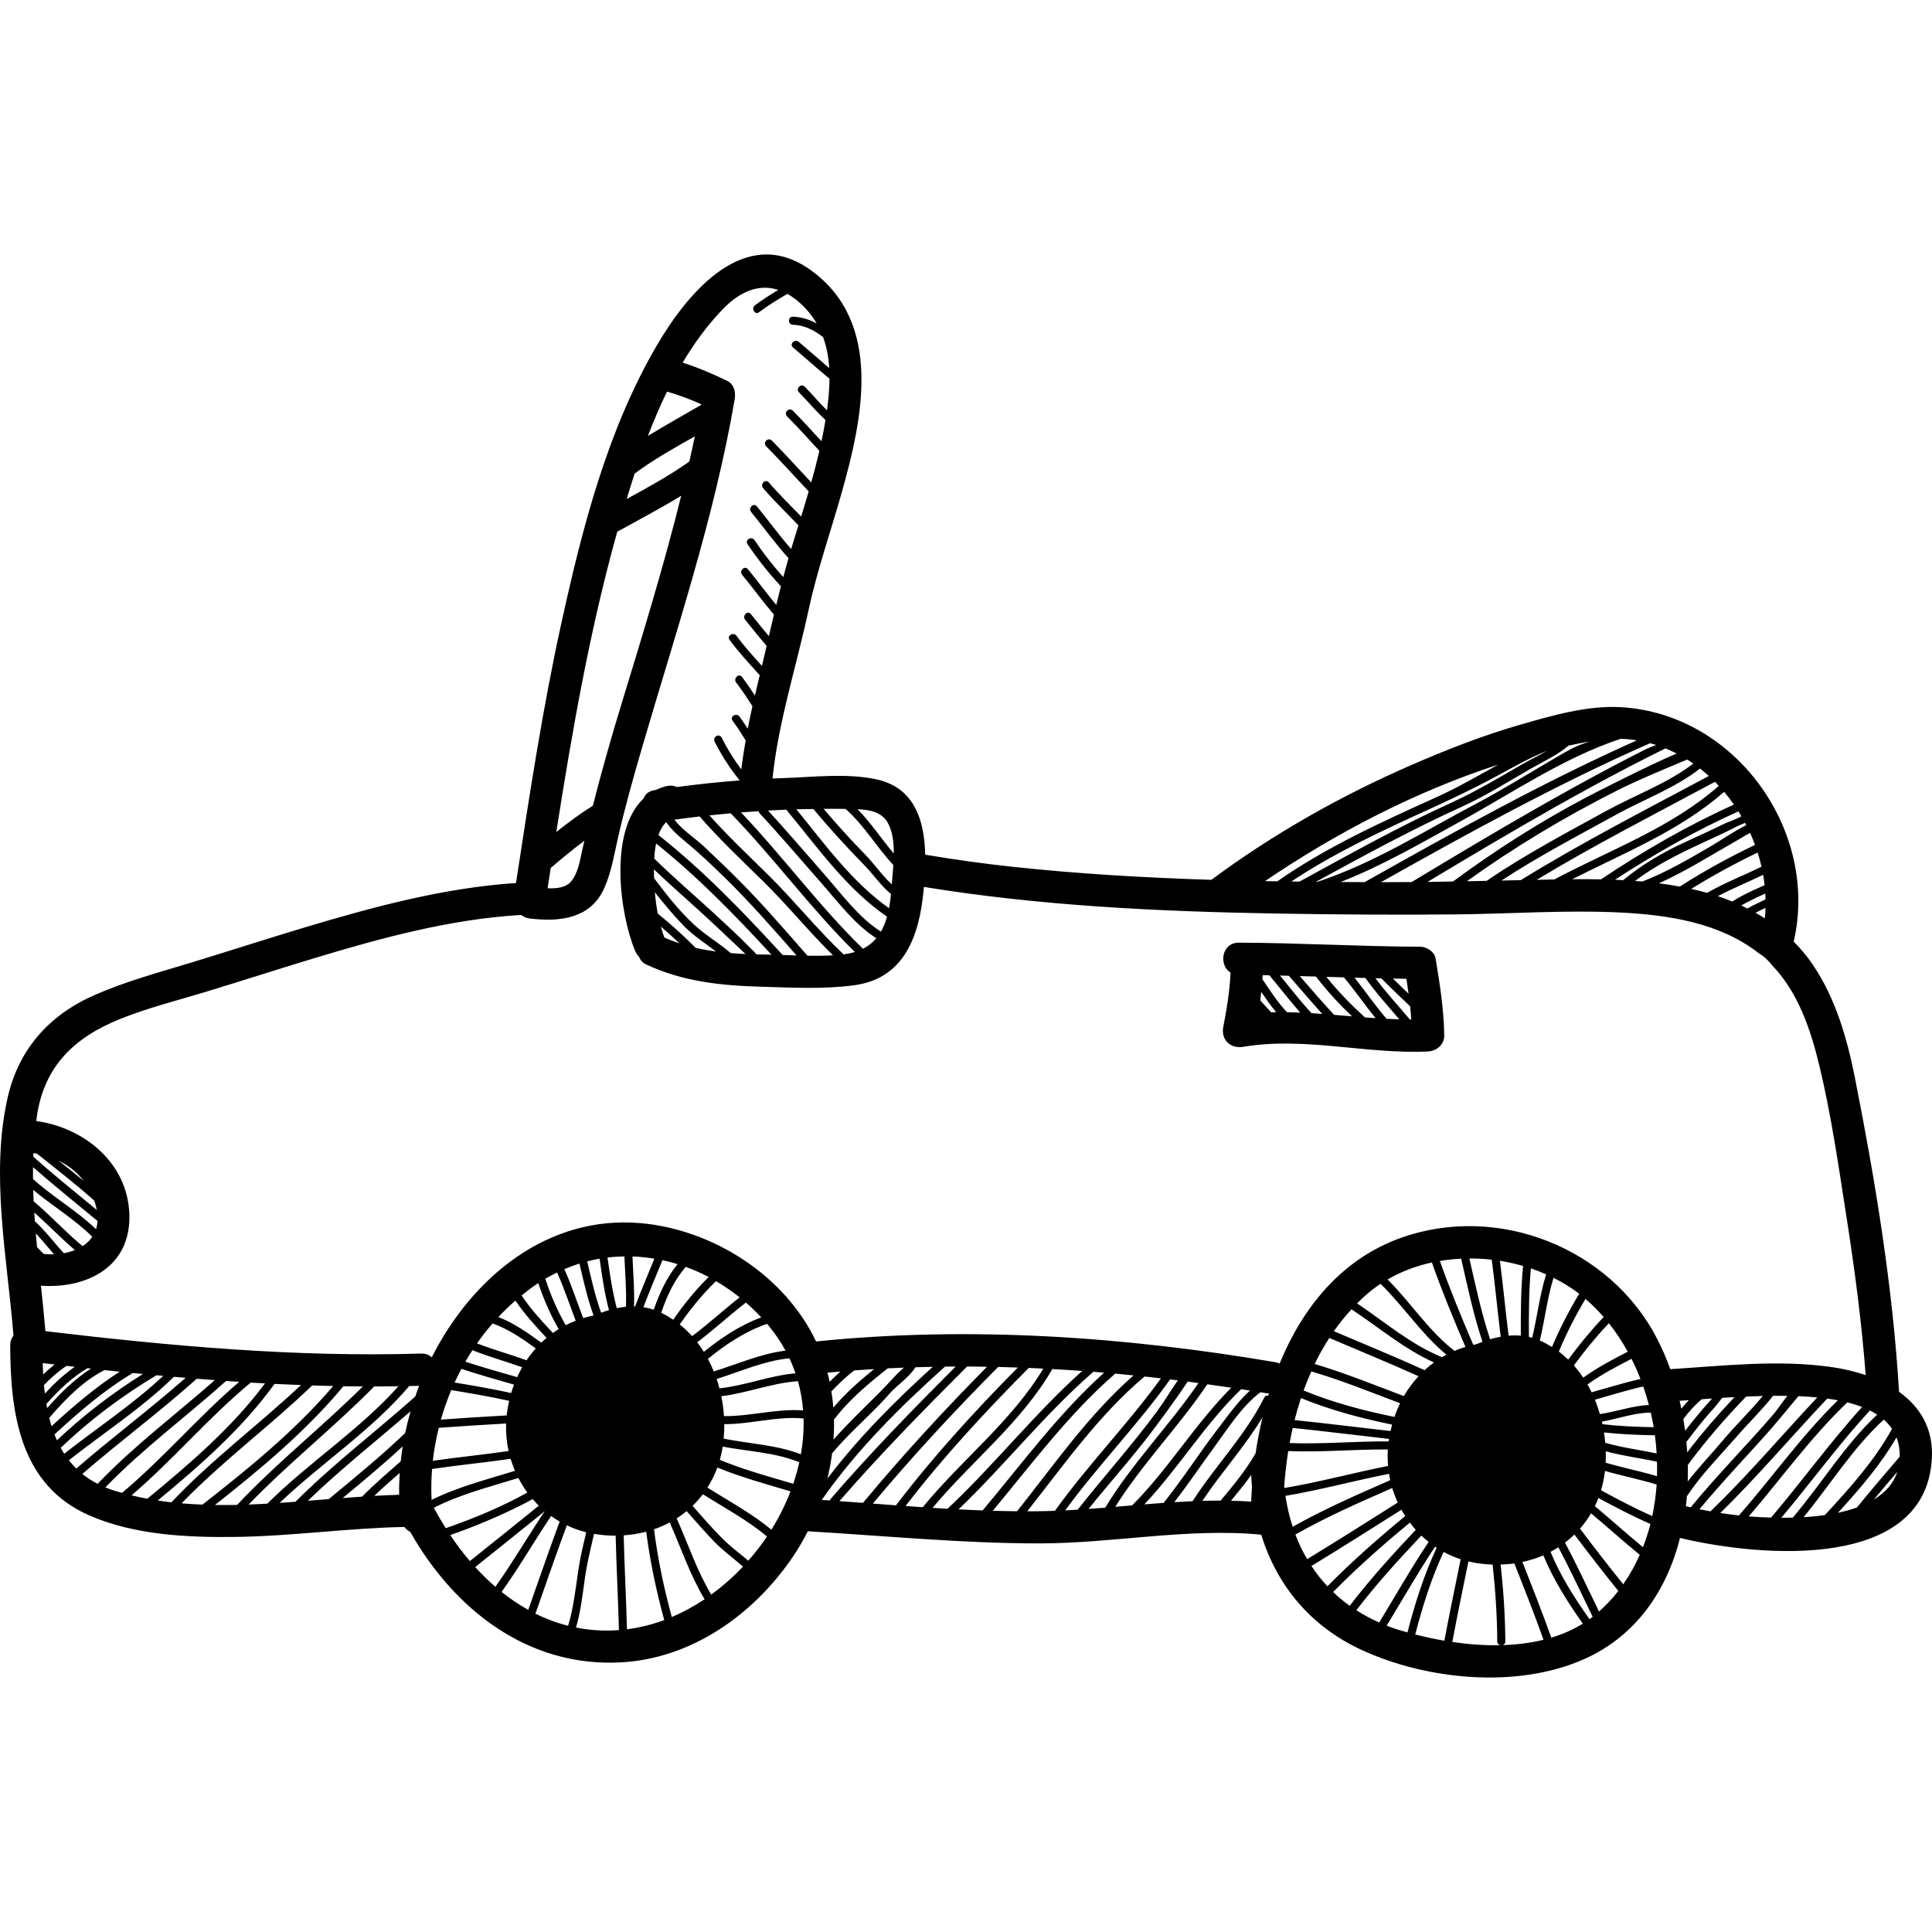 <?xml version="1.0" encoding="iso-8859-1"?>
<!-- Generator: Adobe Illustrator 16.0.0, SVG Export Plug-In . SVG Version: 6.00 Build 0)  -->
<!DOCTYPE svg PUBLIC "-//W3C//DTD SVG 1.1//EN" "http://www.w3.org/Graphics/SVG/1.1/DTD/svg11.dtd">
<svg version="1.1" id="Capa_1" xmlns="http://www.w3.org/2000/svg" xmlns:xlink="http://www.w3.org/1999/xlink" x="0px" y="0px"
	 width="479.621px" height="479.621px" viewBox="0 0 479.621 479.621" style="enable-background:new 0 0 479.621 479.621;"
	 xml:space="preserve">
<g>
	<g>
		<path d="M352.535,235.021c-15.006-0.042-29.992-0.958-45-1c-4.341-0.012-5.014,5.632-2.051,7.438
			c-0.203,4.552-0.93,9.021-1.806,13.499c-0.62,3.166,1.821,5.443,4.92,4.92c15.276-2.583,30.598,1.889,45.937,1.144
			c2.149-0.104,4.037-1.739,4-4c-0.104-6.423-1.092-12.738-2.143-19.063C356.104,236.224,354.173,235.025,352.535,235.021z
			 M349.146,242.989c0.192,1.229,0.368,2.46,0.533,3.689c-1.307-1.243-2.614-2.484-3.896-3.753
			C346.905,242.947,348.025,242.976,349.146,242.989z M315.568,251.306c-0.902-0.982-1.803-1.971-2.71-2.95
			c0.094-0.706,0.169-1.415,0.247-2.123c1.172,1.737,2.369,3.453,3.712,5.052C316.401,251.29,315.985,251.293,315.568,251.306z
			 M319.495,251.278c-2.35-2.479-4.191-5.366-6.109-8.198c0.021-0.334,0.059-0.665,0.076-0.999c0.548,0.009,1.096,0.026,1.645,0.037
			c2.588,3.059,5.034,6.237,7.662,9.261C321.676,251.332,320.585,251.293,319.495,251.278z M325.569,251.524
			c-2.739-3-5.232-6.212-7.818-9.347c0.736,0.018,1.475,0.041,2.211,0.062c2.763,3.154,5.473,6.359,8.288,9.469
			C327.355,251.642,326.462,251.579,325.569,251.524z M331.193,251.936c-2.924-3.132-5.715-6.386-8.521-9.624
			c1.344,0.037,2.687,0.079,4.028,0.119c2.692,3.554,5.721,6.806,8.939,9.879C334.157,252.185,332.675,252.057,331.193,251.936z
			 M338.841,252.569c-3.422-3.135-6.678-6.435-9.564-10.062c1.453,0.044,2.906,0.083,4.358,0.127
			c2.732,3.28,5.172,6.802,7.851,10.127C340.604,252.703,339.722,252.638,338.841,252.569z M344.212,252.926
			c-2.804-3.278-5.263-6.836-7.94-10.215c0.896,0.024,1.79,0.046,2.686,0.069c2.56,3.626,5.554,6.9,8.43,10.275
			C346.328,253.025,345.269,252.981,344.212,252.926z M349.998,253.1c-2.854-3.417-5.896-6.683-8.549-10.255
			c0.489,0.012,0.979,0.017,1.469,0.027c2.308,2.388,4.756,4.634,7.143,6.941c0.117,1.096,0.223,2.19,0.3,3.291
			C350.238,253.105,350.118,253.1,349.998,253.1z"/>
		<path d="M471.441,345.52c-1.563-26.091-5.871-52.255-10.936-77.863c-1.965-9.934-4.833-19.918-10.604-28.36
			c-1.381-2.02-2.933-3.861-4.613-5.551c6.346-27.381-14.333-56.525-42.847-58.185c-8.378-0.487-17.07,2.061-25.035,4.346
			c-9.238,2.65-18.209,6.178-27.017,10.006c-17.491,7.603-34.338,17.13-49.66,28.501c-16.521-0.518-33.023-1.472-49.464-3.244
			c-7.225-0.779-14.419-1.79-21.585-2.992c-0.195-8.479-2.603-16.686-12.203-18.726c-7.448-1.582-15.824-0.501-23.345-0.276
			c-0.785,0.023-1.569,0.061-2.354,0.092c1.455-14.17,5.944-27.85,8.928-41.74c2.113-9.84,5.444-19.326,8.184-29.004
			c5.206-18.391,10.539-42.436-7.66-55.49c-16.277-11.676-30.54,5.654-38.185,18.74c-12.27,21.004-18.455,45.191-23.646,68.747
			c-4.712,21.382-7.981,43.054-11.3,64.688c-17.945,1.196-35.461,5.923-52.627,11.078c-9.38,2.817-18.696,5.843-28.066,8.694
			c-8.073,2.457-16.136,4.626-23.887,8.019c-11.255,4.925-18.891,13.433-21.62,25.49c-4.341,19.181-0.092,39.711,1.447,59.088
			c-0.499,0.615-0.815,1.426-0.812,2.444c0.055,16.896,2.406,34.682,19.686,42.203c11.219,4.882,24.486,5.493,36.537,5.315
			c13.906-0.205,27.711-2.198,41.618-2.471c0.401,0.525,0.902,0.943,1.47,1.231c10.867,19.144,29.008,33.538,52.06,32.398
			c17.668-0.873,33.004-11.74,42.762-25.986c1.434-2.095,2.72-4.298,3.881-6.57c19.142,1.123,38.44,3.024,57.602,3.008
			c18.323-0.016,36.623-3.905,54.947-2.166c3.831,12.381,12.005,22.623,24.84,28.575c16.239,7.531,38.742,9.726,55.353,2.311
			c12.955-5.781,20.494-17.092,23.778-30.066c20.645,4.912,61.045,8.023,62.521-19.768
			C479.986,354.518,476.551,349.172,471.441,345.52z M438.294,223.263c-1.484,0.78-3.054,1.427-4.504,2.277
			c-0.504-0.254-0.998-0.522-1.512-0.761c1.305-0.748,2.661-1.41,4.011-2.062c0.621-0.301,1.284-0.588,1.944-0.889
			C438.263,222.307,438.282,222.785,438.294,223.263z M438.286,225.393c-0.024,0.862-0.073,1.724-0.165,2.583
			c-0.753-0.484-1.53-0.93-2.312-1.371C436.617,226.17,437.454,225.787,438.286,225.393z M438.07,219.749
			c-0.933,0.457-1.937,0.832-2.79,1.241c-1.782,0.856-3.583,1.733-5.243,2.819c-1.176-0.482-2.365-0.938-3.578-1.34
			c3.666-1.932,7.517-3.491,11.243-5.294C437.852,218.031,437.973,218.889,438.07,219.749z M437.292,215.149
			c-4.477,2.209-9.154,4.017-13.494,6.504c-1.308-0.365-2.625-0.688-3.95-0.982c5.325-3.311,10.843-6.308,16.494-9.025
			C436.71,212.8,437.022,213.97,437.292,215.149z M435.682,209.752c-6.424,3.074-12.68,6.496-18.675,10.34
			c-1.714-0.316-3.438-0.594-5.172-0.814c3.196-1.437,6.291-3.089,9.361-4.838c2.946-1.678,5.854-3.422,8.807-5.09
			c1.351-0.762,2.879-1.738,4.455-2.591C434.907,207.742,435.307,208.743,435.682,209.752z M433.521,204.828
			c-3.152,1.581-6.26,3.771-8.936,5.328c-5.493,3.195-10.939,6.39-16.859,8.679c-0.607-0.054-1.218-0.094-1.827-0.14
			c5.025-3.824,10.662-6.621,16.402-9.289c2.927-1.359,5.876-2.684,8.74-4.171c0.689-0.358,1.459-0.622,2.183-0.954
			C433.322,204.462,433.426,204.644,433.521,204.828z M432.304,202.637c-1.397,0.808-3.292,1.39-4.494,1.981
			c-3.176,1.562-6.409,3.013-9.621,4.5c-5.434,2.516-10.634,5.552-15.237,9.385c-0.678-0.037-1.354-0.078-2.032-0.105
			c9.778-6.384,20.014-12.199,30.653-16.978C431.826,201.819,432.065,202.229,432.304,202.637z M430.455,199.742
			c-11.5,5.174-22.526,11.557-33.018,18.558c-2.384-0.047-4.766-0.053-7.136-0.032c12.957-6.564,26.723-12.042,37.719-21.686
			C428.879,197.593,429.689,198.649,430.455,199.742z M426.695,195.093c-11.841,10.42-27.043,15.905-40.84,23.234
			c-0.626,0.012-1.253,0.023-1.877,0.036c-0.829,0.017-1.657,0.034-2.485,0.051c14.418-8.696,29.419-16.366,44.253-24.325
			C426.071,194.414,426.38,194.755,426.695,195.093z M424.219,192.638c-15.684,8.406-31.537,16.51-46.688,25.857
			c-1.596,0.032-3.191,0.064-4.788,0.098c9.271-6.062,19.098-11.199,28.805-16.533c6.497-3.57,14.444-6.506,20.479-11.268
			C422.78,191.376,423.508,191.998,424.219,192.638z M418.883,188.566c0.502,0.313,0.982,0.661,1.472,0.999
			c-6.295,4.861-14.707,7.959-21.333,11.601c-10.146,5.575-20.394,10.968-29.962,17.503c-1.631,0.032-3.265,0.068-4.896,0.1
			c11.762-8.463,24.224-15.932,37.158-22.459c5.268-2.657,10.697-4.873,16.124-7.165
			C417.769,189.009,418.294,188.813,418.883,188.566z M416.238,187.064c-7.137,2.991-21.153,10.204-22.208,10.759
			c-11.604,6.109-22.761,13.205-33.312,21.004c-2.111,0.037-4.223,0.084-6.334,0.109c10.524-6.326,21.082-12.602,31.772-18.646
			c6.076-3.435,12.213-6.763,18.398-9.995c2.947-1.539,5.919-3.032,8.897-4.507C414.401,186.171,415.329,186.6,416.238,187.064z
			 M411.128,184.944c-1.149,0.454-2.138,0.834-2.536,1.035c-2.818,1.418-5.614,2.881-8.405,4.353
			c-6.184,3.259-12.289,6.663-18.365,10.116c-10.559,6.002-20.976,12.252-31.378,18.521c-2.54,0.021-5.08,0.042-7.623,0.037
			c21.858-12.288,43.854-24.401,66.821-34.503C410.143,184.637,410.637,184.788,411.128,184.944z M402.345,183.406
			c1.356,0.044,2.691,0.174,4.002,0.383c-23.205,10.367-45.438,22.737-67.572,35.199c-1.982-0.01-3.968-0.016-5.952-0.031
			c10.449-4.1,20.205-9.795,30.031-15.212C375.795,196.608,388.271,188.079,402.345,183.406z M394.598,184.069
			c-0.802,0.275-1.435,0.496-1.694,0.592c-2.813,1.031-5.447,2.716-8.026,4.217c-6.146,3.578-12.122,7.324-18.419,10.642
			c-12.955,6.825-25.396,14.769-39.369,19.382l-0.385-0.004c11.929-6.516,23.771-12.969,36.17-18.613
			c6.018-2.739,11.474-6.205,17.187-9.486c3.045-1.75,6.597-3.332,9.319-5.701C391.117,184.727,392.856,184.384,394.598,184.069z
			 M384.055,186.389c-2.005,1.156-4.114,2.171-5.986,3.245c-5.938,3.411-11.637,6.844-17.891,9.691
			c-12.894,5.87-25.142,12.745-37.564,19.528c-0.68-0.007-1.359-0.013-2.041-0.022c10.367-6.873,21.658-12.214,32.981-17.367
			c6.237-2.838,12.349-5.717,18.367-8.992C375.797,190.361,379.839,188.078,384.055,186.389z M371.963,189.81
			c-4.976,2.705-9.854,5.596-14.737,7.809c-13.789,6.244-27.691,12.486-40.128,21.167c-1.023-0.017-2.048-0.021-3.071-0.04
			C331.721,206.734,351.465,196.466,371.963,189.81z M220.305,204.099c1.261,2.125,1.595,4.931,1.581,7.776
			c-3.076-3.597-5.675-7.618-8.993-10.991C215.716,201.019,218.78,201.525,220.305,204.099z M209.918,200.815
			c4.596,4.061,7.691,9.473,11.858,13.93c-0.113,1.713-0.284,3.36-0.384,4.797c-2.403-2.207-4.521-5.27-6.584-7.373
			c-3.593-3.665-7.038-7.469-10.354-11.383C206.279,200.774,208.1,200.789,209.918,200.815z M201.909,200.834
			c4.059,4.85,8.316,9.515,12.746,14.033c2.122,2.164,4.079,5.089,6.529,7.076c-0.122,1.212-0.27,2.398-0.485,3.521
			c-9.177-6.482-15.915-15.868-23.002-24.552C199.102,200.87,200.505,200.857,201.909,200.834z M195.194,200.999
			c7.759,9.344,14.925,19.658,25.017,26.569c-0.379,1.343-0.869,2.587-1.514,3.701c-5.562-3.459-9.981-9.6-14.25-14.442
			c-4.593-5.211-9.081-10.508-13.793-15.611C192.166,201.128,193.68,201.061,195.194,200.999z M163.289,226.812
			c-0.34-1.756-0.563-3.535-0.714-5.318c2.239,2.863,4.562,5.652,7.101,8.275c2.421,2.501,5.345,4.371,8.094,6.445
			c-1.702-0.227-3.393-0.513-5.06-0.895C169.724,232.316,166.6,229.453,163.289,226.812z M168.69,234.194
			c-1.275-0.424-2.534-0.902-3.767-1.465c-0.331-0.889-0.61-1.793-0.867-2.704C165.642,231.37,167.184,232.762,168.69,234.194z
			 M172.243,229.488c-3.69-3.436-6.838-7.439-9.86-11.475c-0.008-0.266-0.023-0.532-0.028-0.797
			c-0.008-0.419-0.014-0.889-0.014-1.387c3.762,3.594,7.709,7.012,11.542,10.524c2.715,2.488,5.415,4.993,8.072,7.542
			c0.553,0.531,2.008,1.85,3.112,2.939c-1.218-0.057-2.437-0.125-3.653-0.226C178.485,234.083,175.091,232.138,172.243,229.488z
			 M177.648,227.104c-5.049-4.675-10.322-9.146-15.234-13.966c0.072-1.222,0.217-2.503,0.467-3.736
			c10.372,8.306,19.645,17.839,28.636,27.603c-0.307-0.006-0.614-0.016-0.92-0.02c-0.935-0.01-1.874-0.029-2.814-0.053
			c-0.522-0.676-1.235-1.285-1.691-1.76C183.394,232.371,180.501,229.747,177.648,227.104z M163.546,207.375
			c-0.031-0.025-0.064-0.041-0.096-0.062c0.446-1.274,1.076-2.389,1.941-3.207c1.327,1.92,3.042,3.414,4.878,4.926
			c3.262,2.686,6.284,5.564,9.316,8.51c6.407,6.224,12.271,12.942,18.159,19.647c-1.153-0.036-2.305-0.077-3.452-0.114
			C184.658,226.56,174.753,216.238,163.546,207.375z M183.603,218.698c-2.861-2.884-5.8-5.7-8.764-8.479
			c-2.464-2.309-5.369-4.064-7.415-6.729c2.081-0.291,4.171-0.555,6.265-0.802c4.858,5.599,10.244,10.69,15.551,15.874
			c6.107,5.966,11.454,12.628,17.554,18.59c-2.097,0.127-4.212,0.142-6.329,0.104C194.944,230.978,189.494,224.634,183.603,218.698z
			 M190.655,217.147c-4.923-4.854-9.94-9.584-14.537-14.729c1.753-0.191,3.509-0.361,5.268-0.521
			c10.744,11.057,19.834,23.605,30.825,34.434c-0.864,0.262-1.794,0.471-2.831,0.594c-0.032-0.041-0.046-0.086-0.087-0.125
			C202.732,230.581,197.093,223.497,190.655,217.147z M183.953,201.679c1.456-0.119,2.914-0.206,4.371-0.303
			c0.029,0.178,0.093,0.354,0.245,0.518c5.367,5.766,10.444,11.787,15.652,17.695c4.031,4.574,8.097,10.029,13.331,13.325
			c-0.892,1.062-1.99,1.953-3.346,2.634c-0.032-0.042-0.046-0.087-0.087-0.127C203.296,224.869,194.362,212.609,183.953,201.679z
			 M165.588,97.211c2.906,0.848,5.724,1.899,8.481,3.131c-0.012,0.064-0.025,0.129-0.037,0.192
			c-4.403,2.573-8.864,5.029-13.191,7.698C162.277,104.492,163.835,100.79,165.588,97.211z M157.54,117.576
			c4.713-3.494,9.843-6.378,14.961-9.259c-0.436,2.094-0.908,4.183-1.381,6.272c-4.951,3.482-10.237,6.397-15.542,9.286
			C156.206,121.786,156.853,119.685,157.54,117.576z M152.879,133.265c0.115-0.417,0.236-0.844,0.354-1.264
			c5.311-2.953,10.71-5.75,15.88-8.933c-4.28,17.291-9.552,34.425-14.714,51.317c-2.598,8.503-5.039,17.033-7.223,25.639
			c-3.151,1.966-6.159,4.188-9.071,6.523C141.972,181.912,146.241,157.33,152.879,133.265z M136.716,215.476
			c2.716-2.313,5.479-4.609,8.353-6.747c-0.157,0.685-0.32,1.367-0.474,2.053c-0.588,2.621-1.048,5.97-2.859,8.086
			c-1.276,1.491-3.554,1.751-5.795,1.644C136.199,218.832,136.457,217.153,136.716,215.476z M8.294,286.25
			c0.298,0.041,0.591,0.099,0.885,0.151c4.804,3.813,9.644,7.576,14.217,11.646c0.211,0.623,0.403,1.26,0.551,1.928
			c0.029,0.133,0.038,0.254,0.062,0.385c-5.287-4.359-10.631-8.647-15.741-13.217C8.279,286.846,8.281,286.547,8.294,286.25z
			 M14.593,288.159c2.437,1.192,4.562,2.877,6.209,5.018C18.759,291.475,16.68,289.812,14.593,288.159z M8.198,289.75
			c5.224,4.586,10.662,8.913,16.008,13.354c-0.046,0.731-0.159,1.42-0.362,2.048c-4.777-4.609-10.727-7.989-15.649-12.455
			C8.183,291.714,8.186,290.732,8.198,289.75z M8.246,295.394c4.783,4.006,10.275,7.253,14.67,11.65
			c-0.627,0.922-1.447,1.691-2.409,2.311c-4.238-3.488-7.938-7.593-12.151-11.121C8.31,297.287,8.274,296.34,8.246,295.394z
			 M8.509,300.993c3.427,3.044,6.603,6.364,10.088,9.336c-0.86,0.343-1.781,0.603-2.737,0.776c-2.447-2.605-4.563-5.529-7.215-7.938
			C8.592,302.441,8.554,301.717,8.509,300.993z M8.882,306.193c1.573,1.665,3.012,3.462,4.527,5.183
			c-0.844,0.035-1.692-0.005-2.536-0.078c-0.584-0.552-1.149-1.122-1.683-1.722C9.085,308.449,8.977,307.322,8.882,306.193z
			 M10.602,338.385c0.987,0.118,1.977,0.23,2.965,0.348c-0.991,0.771-1.936,1.601-2.844,2.476
			C10.67,340.269,10.63,339.327,10.602,338.385z M10.914,343.844c1.716-1.78,3.549-3.414,5.605-4.768
			c0.68,0.078,1.358,0.153,2.038,0.23c-2.713,1.911-5.166,4.203-7.422,6.658C11.05,345.263,10.977,344.556,10.914,343.844z
			 M11.511,348.549c2.988-3.402,6.308-6.562,10.179-8.888c0.296,0.032,0.592,0.063,0.889,0.098
			c-4.09,2.598-7.691,6.202-10.878,9.805C11.636,349.226,11.568,348.89,11.511,348.549z M12.806,354.052
			c-0.21-0.678-0.409-1.362-0.583-2.062c3.876-4.489,8.39-9.188,13.729-11.864c1.253,0.135,2.506,0.266,3.76,0.396
			C23.647,344.426,18.132,349.162,12.806,354.052z M13.521,356.111c6.074-5.604,12.366-11.034,19.453-15.257
			c0.836,0.084,1.674,0.158,2.51,0.239c-7.65,4.779-14.805,10.269-21.351,16.468C13.918,357.085,13.711,356.604,13.521,356.111z
			 M15.064,359.43c7.212-6.896,15.193-12.88,23.766-18.017c0.562,0.054,1.127,0.1,1.689,0.15
			c-7.592,7.127-16.383,12.893-24.576,19.325C15.634,360.413,15.338,359.929,15.064,359.43z M17.098,362.509
			c8.712-6.867,18.132-12.95,26.073-20.709c0.972,0.087,1.944,0.162,2.916,0.244c-8.815,7.771-18.262,14.81-27.135,22.521
			C18.287,363.913,17.663,363.23,17.098,362.509z M20.447,365.909c9.301-8.075,19.233-15.405,28.396-23.635
			c1.498,0.122,2.997,0.231,4.495,0.344c-9.729,8.56-20.137,16.355-29.104,25.739C22.835,367.638,21.575,366.82,20.447,365.909z
			 M28.557,370.104c-0.841-0.257-1.638-0.545-2.401-0.858c9.277-9.587,20.041-17.533,29.973-26.418
			c1.084,0.076,2.168,0.145,3.252,0.215c-10.162,8.683-18.828,18.982-29.093,27.562C29.71,370.442,29.133,370.279,28.557,370.104z
			 M32.655,371.221c10.335-8.825,19.11-19.331,29.593-27.991c1.178,0.071,2.356,0.135,3.535,0.199
			c-8.093,10.907-18.739,20.008-29.212,28.631C35.262,371.813,33.956,371.536,32.655,371.221z M39.16,372.501
			c10.505-8.689,21.015-17.897,28.991-28.945c2.189,0.111,4.38,0.194,6.57,0.278c-10.529,9.924-22.24,18.564-32.17,29.118
			C41.418,372.822,40.288,372.677,39.16,372.501z M45.078,373.201c10.121-10.48,21.93-19.15,32.415-29.257
			c1.742,0.058,3.484,0.099,5.227,0.137c-9.455,11.089-21.012,20.481-32.457,29.44C48.53,373.451,46.801,373.354,45.078,373.201z
			 M53.361,373.609c11.355-8.94,22.649-18.365,31.893-29.479c1.609,0.026,3.219,0.045,4.828,0.055
			c-10.141,10.077-21.414,18.974-31.208,29.405C57.033,373.629,55.195,373.639,53.361,373.609z M61.72,373.508
			c9.911-10.271,21.166-19.146,31.176-29.32c2.006-0.001,4.012-0.018,6.018-0.047c-9.702,10.867-22.237,18.878-32.556,29.147
			C64.811,373.377,63.265,373.452,61.72,373.508z M99.099,371.082c-2.059,0.057-4.124,0.153-6.193,0.271
			c2.044-1.966,4.184-3.832,6.322-5.7C99.109,367.475,99.057,369.288,99.099,371.082z M99.48,362.776
			c-3.253,2.865-6.562,5.668-9.59,8.766c-1.606,0.106-3.213,0.222-4.822,0.346c5.053-4.182,10.104-8.371,14.904-12.83
			C99.771,360.298,99.614,361.537,99.48,362.776z M100.581,355.745c-6.021,5.791-12.521,11.068-18.956,16.407
			c-1.729,0.14-3.46,0.28-5.191,0.418c8.102-7.85,16.979-14.825,25.49-22.22C101.408,352.139,100.961,353.939,100.581,355.745z
			 M103.09,346.684c-9.859,8.778-20.395,16.783-29.744,26.128c-1.309,0.099-2.617,0.193-3.926,0.281
			c10.451-9.961,22.819-17.969,32.18-29.01c0.814-0.019,1.63-0.027,2.444-0.053C103.706,344.909,103.396,345.796,103.09,346.684z
			 M107.258,364.68c6.479-0.971,13.026-1.579,19.504-2.53c0.306,1.02,0.658,2.02,1.077,2.987
			c-6.994,2.158-14.133,3.963-20.698,7.213C107.019,369.793,107.06,367.229,107.258,364.68z M147.357,326.562
			c-0.878,0.181-1.734,0.402-2.572,0.66c-1.563-4.054-2.915-8.189-4.679-12.164c1.236-0.527,2.485-0.981,3.744-1.376
			C144.864,318.021,145.829,322.371,147.357,326.562z M145.775,313.135c1.021-0.265,2.049-0.485,3.079-0.665
			c0.589,4.296,1.228,8.576,2.315,12.77c-0.654,0.19-1.302,0.403-1.939,0.641C147.732,321.729,146.778,317.427,145.775,313.135z
			 M142.922,327.873c-0.85,0.333-1.683,0.69-2.483,1.103c-2.103-3.639-3.764-7.532-5.063-11.527
			c0.962-0.568,1.937-1.081,2.919-1.561C140.044,319.798,141.392,323.872,142.922,327.873z M138.695,329.957
			c-0.489,0.302-0.962,0.625-1.428,0.958c-2.772-2.955-5.526-5.919-7.771-9.325c1.149-0.931,2.323-1.835,3.553-2.674
			c0.192-0.132,0.39-0.25,0.583-0.378C134.95,322.489,136.609,326.349,138.695,329.957z M135.693,332.14
			c-0.448,0.378-0.889,0.767-1.311,1.173c-3.381-2.451-6.806-4.853-10.657-6.359c1.337-1.432,2.75-2.792,4.23-4.084
			C130.214,326.235,132.94,329.195,135.693,332.14z M133.01,334.75c-0.823,0.923-1.592,1.9-2.293,2.94
			c-4.055-1.478-8.263-2.614-12.3-4.196c1.199-1.717,2.498-3.361,3.871-4.943C126.185,329.922,129.632,332.291,133.01,334.75z
			 M129.636,339.423c-0.453,0.791-0.864,1.613-1.25,2.456c-4.298-1.229-8.598-2.452-12.849-3.836
			c0.558-0.969,1.133-1.925,1.742-2.86C121.318,336.818,125.552,337.954,129.636,339.423z M127.607,343.737
			c-0.257,0.682-0.5,1.372-0.709,2.084c-4.646-1.021-9.338-1.836-14.043-2.605c0.526-1.149,1.097-2.277,1.692-3.393
			C118.866,341.242,123.237,342.488,127.607,343.737z M126.399,347.757c-0.226,0.99-0.414,2.003-0.552,3.039
			c-0.025,0.194-0.029,0.388-0.051,0.583c-5.448,0.297-10.893,0.656-16.336,1.042c0.704-2.492,1.561-4.94,2.561-7.327
			C116.838,345.881,121.644,346.709,126.399,347.757z M125.637,353.388c-0.082,2.328,0.131,4.62,0.619,6.829
			c-6.245,0.918-12.557,1.516-18.807,2.427c0.306-2.759,0.814-5.491,1.479-8.186C114.497,354.063,120.066,353.692,125.637,353.388z
			 M110.664,379.374c-1.053-1.656-2.042-3.352-2.97-5.073c6.638-3.369,13.887-5.198,20.992-7.386
			c0.656,1.261,1.403,2.471,2.244,3.608c-6.426,3.574-13.312,6.442-20.243,8.836C110.679,379.364,110.674,379.372,110.664,379.374z
			 M111.768,381.09c5.996-2.098,11.925-4.59,17.607-7.423c0.966-0.481,1.916-0.995,2.857-1.521c0.49,0.565,0.996,1.118,1.532,1.642
			c-5.696,4.594-11.395,9.184-17.112,13.749C114.905,385.497,113.281,383.333,111.768,381.09z M117.97,389.028
			c5.768-4.604,11.515-9.235,17.261-13.868c-4.167,6.184-7.908,12.676-12.252,18.761
			C121.219,392.406,119.553,390.762,117.97,389.028z M124.518,395.193c4.378-6.099,8.12-12.629,12.302-18.84
			c0.686,0.489,1.387,0.958,2.121,1.38c-2.691,7.271-5.233,14.599-7.799,21.917C128.817,398.365,126.612,396.861,124.518,395.193z
			 M132.922,400.604c2.568-7.324,5.104-14.661,7.791-21.941c1.521,0.723,3.13,1.306,4.817,1.723
			c-0.361,1.542-0.722,3.084-1.074,4.628c-1.347,5.884-1.598,12.745-3.431,18.586C138.196,402.887,135.494,401.872,132.922,400.604z
			 M151.769,404.78c-3.048,0.078-5.976-0.189-8.786-0.746c1.632-5.319,1.824-11.266,2.992-16.656c0.477-2.2,0.981-4.396,1.492-6.588
			c1.815,0.307,3.609,0.445,5.368,0.439c0.187,7.816,0.613,15.631,0.816,23.452C153.026,404.729,152.399,404.764,151.769,404.78z
			 M153.111,324.753c-1.075-4.127-1.713-8.339-2.295-12.57c1.396-0.172,2.796-0.245,4.194-0.271
			c0.163,4.17,0.551,8.329,0.377,12.495C154.624,324.482,153.865,324.596,153.111,324.753z M155.646,404.475
			c-0.206-7.776-0.629-15.547-0.812-23.32c1.921-0.133,3.793-0.438,5.59-0.919c0.946,7.398,2.507,14.687,4.474,21.94
			C161.903,403.29,158.806,404.071,155.646,404.475z M178.605,344.663c-0.209-0.785-0.435-1.566-0.696-2.336
			c5.966-1.858,11.833-4.532,18.065-5.13c0.577,1.225,1.074,2.469,1.505,3.726C191.062,341.479,184.993,343.991,178.605,344.663z
			 M198.093,342.884c0.671,2.382,1.081,4.809,1.28,7.254c-6.532-0.494-13.066,1.481-19.645,1.414
			c-0.111-1.654-0.329-3.311-0.666-4.944C185.494,345.844,191.605,343.316,198.093,342.884z M177.189,340.458
			c-0.434-1.064-0.901-2.113-1.441-3.119c4.421-3.623,9.273-6.831,14.669-8.688c0.148,0.176,0.303,0.344,0.449,0.521
			c1.625,1.964,2.994,4.012,4.141,6.119C188.879,336.05,183.094,338.639,177.189,340.458z M174.73,335.6
			c-0.513-0.818-1.057-1.617-1.646-2.377c4.154-3.129,7.976-6.674,12.088-9.863c1.325,1.148,2.595,2.381,3.809,3.683
			C183.773,328.97,179.055,332.09,174.73,335.6z M171.811,331.699c-0.942-1.049-1.962-2.023-3.067-2.902
			c2.677-3.848,5.626-7.506,9.002-10.754c2.035,1.183,3.994,2.532,5.866,4.021C179.622,325.208,175.88,328.662,171.811,331.699z
			 M167.124,327.624c-0.949-0.634-1.932-1.226-2.985-1.723c1.417-4.122,3.228-8.127,6.111-11.395
			c1.938,0.702,3.839,1.541,5.688,2.51C172.652,320.238,169.756,323.843,167.124,327.624z M162.292,325.142
			c-0.846-0.289-1.705-0.489-2.57-0.621c1.49-3.927,3.136-7.793,4.729-11.682c1.266,0.271,2.521,0.599,3.763,0.981
			C165.496,317.133,163.706,321.079,162.292,325.142z M157.66,324.336c-0.09-0.003-0.18-0.013-0.271-0.014
			c0.165-4.137-0.216-8.265-0.378-12.402c1.825,0.058,3.643,0.251,5.446,0.548C160.836,316.417,159.164,320.344,157.66,324.336z
			 M166.769,401.436c-1.945-7.203-3.486-14.438-4.407-21.789c1.35-0.47,2.655-1.027,3.895-1.693
			c2.847,6.38,5.039,13.062,8.66,19.057C172.325,398.745,169.597,400.236,166.769,401.436z M176.559,395.86
			c-3.568-5.954-5.75-12.585-8.575-18.915c0.862-0.553,1.69-1.152,2.478-1.804c2.188,2.484,4.373,4.969,6.65,7.372
			c2.223,2.347,4.896,4.268,7.332,6.396C182.029,391.479,179.38,393.811,176.559,395.86z M185.765,387.445
			c-2.073-1.772-4.303-3.395-6.234-5.313c-2.659-2.644-5.125-5.479-7.591-8.31c0.918-0.89,1.773-1.85,2.553-2.884
			c5.382,3.396,11.04,6.415,15.915,10.501C188.998,383.541,187.435,385.543,185.765,387.445z M191.502,379.741
			c-4.889-4.04-10.515-7.062-15.88-10.449c0.974-1.536,1.814-3.188,2.464-4.979c5.903,2.42,12.044,4.108,18.161,5.912
			C194.99,373.516,193.387,376.708,191.502,379.741z M196.925,368.345c-6.142-1.801-12.313-3.481-18.229-5.937
			c0.298-1.059,0.544-2.15,0.722-3.284c6.36,1.21,13.055,1.428,19.006,3.891C198.03,364.809,197.522,366.587,196.925,368.345z
			 M198.818,361.032c-6.06-2.364-12.77-2.605-19.168-3.886c0.108-1.188,0.174-2.388,0.159-3.598
			c6.585,0.025,13.147-2.038,19.672-1.418C199.576,355.095,199.335,358.076,198.818,361.032z M206.016,372.493
			c-0.671-0.046-1.343-0.093-2.013-0.137c8.595-12.312,19.411-23.072,30.591-33.092c0.882-0.011,1.763-0.011,2.645-0.016
			c-10.632,10.664-21.17,21.434-31.006,32.842C206.122,372.22,206.055,372.355,206.016,372.493z M206.873,349.444
			c-0.108-1.35-0.265-2.695-0.481-4.034c1.819-1.836,3.618-3.691,5.71-5.213c1.628-0.12,3.256-0.219,4.885-0.315
			C213.361,342.82,209.866,345.892,206.873,349.444z M220.387,339.693c1.332-0.066,2.664-0.117,3.996-0.17
			c-0.643,0.612-1.317,1.188-1.539,1.417c-1.612,1.665-3.145,3.411-4.788,5.043c-3.774,3.749-7.608,7.418-11.137,11.395
			c0.112-1.647,0.152-3.3,0.113-4.947C210.753,347.489,215.531,343.535,220.387,339.693z M205.951,343.042
			c-0.163-0.766-0.339-1.527-0.539-2.285c1.065-0.101,2.132-0.179,3.197-0.269C207.699,341.312,206.82,342.171,205.951,343.042z
			 M206.581,360.725c0.049-0.039,0.1-0.062,0.145-0.114c4.475-5.343,9.9-9.755,14.444-15.001c1.243-1.436,4.772-3.908,6.077-6.19
			c1.437-0.047,2.875-0.077,4.312-0.106c-9.414,8.536-18.481,17.626-26.159,27.743C205.907,364.966,206.307,362.853,206.581,360.725
			z M208.39,372.657c10.064-11.6,20.838-22.553,31.685-33.419c1.65,0.003,3.301,0.044,4.951,0.068
			c-10.722,10.838-21.042,22.056-30.792,33.779C212.285,372.94,210.335,372.796,208.39,372.657z M216.679,373.269
			c9.859-11.771,20.287-23.04,31.119-33.925c1.623,0.035,3.246,0.1,4.868,0.154c-10.712,10.836-20.998,22.074-30.232,34.2
			C220.514,373.558,218.596,373.413,216.679,373.269z M224.799,373.87c9.351-12.158,19.777-23.413,30.592-34.285
			c1.204,0.048,2.408,0.116,3.612,0.176c-7.866,13.08-20.313,22.66-29.939,34.41C227.642,374.073,226.221,373.974,224.799,373.87z
			 M231.501,374.329c9.75-11.636,22.093-21.219,29.745-34.461c2.476,0.134,4.947,0.292,7.421,0.469
			c-11.899,10.648-21.801,23.309-33.451,34.221C233.977,374.484,232.74,374.409,231.501,374.329z M237.962,374.708
			c11.515-11.035,21.421-23.676,33.471-34.16c0.891,0.067,1.78,0.146,2.671,0.222c-11.322,10.173-20.388,22.562-30.168,34.205
			C241.946,374.9,239.955,374.812,237.962,374.708z M246.463,375.052c9.739-11.71,18.885-24.048,30.401-34.053
			c1.517,0.136,3.027,0.302,4.541,0.451c-11.103,9.724-19.759,22.213-28.914,33.721
			C250.485,375.151,248.475,375.112,246.463,375.052z M259.837,375.129c-1.604,0.038-3.211,0.05-4.819,0.051
			c9.109-11.567,17.833-23.97,29.121-33.457c1.356,0.143,2.712,0.306,4.068,0.459c-8.227,11.383-18.131,21.463-26.323,32.88
			C261.202,375.086,260.52,375.113,259.837,375.129z M264.428,374.953c8.212-11.209,17.987-21.195,26.05-32.515
			c0.643,0.076,1.284,0.161,1.928,0.239c-1.792,2.558-3.405,5.288-5.109,7.604c-6.226,8.459-13.267,16.246-19.753,24.495
			C266.504,374.842,265.466,374.901,264.428,374.953z M270.232,374.596c5.28-6.574,10.936-12.854,16.012-19.586
			c2.202-2.921,4.35-5.875,6.455-8.864c0.702-0.996,1.4-2.087,2.142-3.165c0.896,0.113,1.788,0.249,2.683,0.367
			c-7.291,10.63-16.462,19.886-23.146,30.927C272.994,374.387,271.613,374.497,270.232,374.596z M276.861,374.068
			c6.76-10.747,15.765-19.889,22.86-30.42c1.982,0.271,3.963,0.56,5.941,0.851c-8.996,9.008-15.578,20.19-24.609,29.212
			C279.656,373.829,278.258,373.95,276.861,374.068z M284.09,373.457c8.527-9.035,15.003-19.881,23.946-28.505
			c0.03-0.027,0.038-0.062,0.063-0.091c0.734,0.112,1.467,0.236,2.201,0.352c-3.043,2.747-5.562,6.357-7.883,9.382
			c-4.652,6.059-8.771,12.531-13.547,18.495C287.28,373.204,285.685,373.325,284.09,373.457z M310.609,372.78
			c-1.67-0.114-3.342-0.18-5.014-0.218c1.732-2.085,3.442-4.189,5.013-6.391c0.048,0.971,0.111,1.937,0.195,2.896
			C310.717,370.314,310.653,371.553,310.609,372.78z M311.701,360.776c-2.418,4.241-5.543,8.004-8.673,11.754
			c-1.51-0.003-3.02,0.012-4.53,0.055c4.729-7.096,10.527-13.44,14.925-20.737C312.716,354.811,312.138,357.797,311.701,360.776z
			 M314.846,346.497c-0.374-0.098-0.782,0.011-1.011,0.469c-4.691,9.396-12.139,16.924-17.779,25.706
			c-1.512,0.063-3.023,0.146-4.535,0.239c3.557-4.599,6.822-9.427,10.247-14.117c3.04-4.167,6.623-9.802,11.135-13.166
			c0.522,0.086,1.047,0.161,1.568,0.25c0.188,0.031,0.362,0.028,0.541,0.037C314.953,346.108,314.905,346.304,314.846,346.497z
			 M318.806,368.948c0.205-2.901,0.545-5.818,1.007-8.722c8.236,0.358,16.48-0.464,24.718-0.395
			c-0.08,1.376-0.056,2.739,0.062,4.086c-8.587,1.701-17.073,4.027-25.73,5.478C318.846,369.245,318.822,369.1,318.806,368.948z
			 M377.548,331.584c-1.008-0.089-2.021-0.088-3.033-0.003c-0.797-6.188-1.349-12.402-2.16-18.588
			c1.947,0.306,3.868,0.739,5.75,1.28C377.55,320.036,377.517,325.804,377.548,331.584z M372.552,331.846
			c-0.887,0.16-1.77,0.365-2.635,0.623c-2.163-6.561-3.618-13.31-5.141-20.055c1.851-0.008,3.704,0.094,5.545,0.302
			C371.183,319.079,371.74,325.478,372.552,331.846z M368.022,333.104c-0.491,0.185-0.979,0.376-1.457,0.581
			c-0.277,0.052-0.543,0.127-0.815,0.188c-2.958-6.87-5.801-13.786-8.306-20.842c1.745-0.297,3.519-0.474,5.298-0.56
			C364.311,319.41,365.791,326.356,368.022,333.104z M363.8,334.369c-0.935,0.276-1.834,0.61-2.711,0.983
			c-6.401-4.919-10.885-12.02-16.618-17.728c3.387-1.964,7.105-3.364,10.99-4.213C357.974,320.506,360.829,327.461,363.8,334.369z
			 M359.091,336.307c-0.377,0.199-0.752,0.402-1.116,0.62c-7.765-3.172-14.159-8.721-21.077-13.361
			c0.78-0.782,1.586-1.547,2.429-2.28c1.075-0.938,2.211-1.791,3.393-2.575C348.457,324.289,352.92,331.243,359.091,336.307z
			 M355.986,338.232c-0.812,0.593-1.592,1.229-2.331,1.91c-7.438-3.382-15.01-6.456-22.521-9.673
			c1.33-1.901,2.794-3.712,4.375-5.434C342.3,329.526,348.545,334.866,355.986,338.232z M352.154,341.648
			c-1.374,1.489-2.604,3.126-3.639,4.929c-7.35-2.756-14.617-5.731-22.147-7.961c1.078-2.234,2.294-4.395,3.637-6.472
			C337.389,335.31,344.833,338.337,352.154,341.648z M347.574,348.354c-0.526,1.091-1,2.222-1.399,3.399
			c-7.693-1.574-15.281-3.555-22.557-6.562c0.577-1.607,1.23-3.181,1.921-4.733C333.035,342.654,340.267,345.604,347.574,348.354z
			 M345.591,353.663c-0.144,0.523-0.279,1.052-0.396,1.59c-7.938-0.887-15.865-1.892-23.811-2.717
			c0.463-1.844,0.996-3.666,1.588-5.465C330.282,350.067,337.876,352.071,345.591,353.663z M344.832,357.212
			c-0.033,0.209-0.077,0.412-0.106,0.622c-8.19-0.083-16.387,0.728-24.576,0.402c0.229-1.256,0.492-2.505,0.773-3.75
			C328.902,355.31,336.86,356.318,344.832,357.212z M319.11,371.354c8.647-1.465,17.137-3.789,25.725-5.479
			c0.086,0.529,0.166,1.062,0.281,1.583c-8.196,3.603-16.407,7.168-24.207,11.574C320.107,376.581,319.506,374.016,319.11,371.354z
			 M321.582,380.949c7.738-4.404,15.894-7.966,24.041-11.545c0.374,1.236,0.83,2.44,1.37,3.604
			c-7.474,4.724-14.938,9.459-22.49,14.057C323.366,385.133,322.394,383.088,321.582,380.949z M325.564,388.76
			c7.501-4.568,14.917-9.271,22.342-13.964c0.298,0.535,0.608,1.062,0.941,1.574c-6.714,5.5-13.21,11.25-19.309,17.429
			C328.066,392.232,326.744,390.547,325.564,388.76z M330.948,395.218c6.021-6.101,12.43-11.783,19.054-17.222
			c0.465,0.613,0.948,1.213,1.466,1.783c-5.722,6.066-11.338,12.235-16.401,18.864C333.591,397.592,332.227,396.44,330.948,395.218z
			 M336.721,399.744c4.97-6.518,10.509-12.575,16.139-18.534c0.577,0.549,1.171,1.082,1.799,1.577
			c-4.349,6.501-8.206,13.316-12.277,20C340.364,401.902,338.487,400.875,336.721,399.744z M347.428,404.678
			c-1.094-0.332-2.156-0.699-3.188-1.099c3.987-6.556,7.776-13.234,12.03-19.613c0.13,0.087,0.252,0.183,0.383,0.268
			c-3.136,6.708-5.395,13.854-7.25,21.012C348.737,405.06,348.071,404.874,347.428,404.678z M351.335,405.758
			c1.809-6.981,3.999-13.946,7.04-20.492c1.339,0.723,2.753,1.335,4.234,1.817c-1.355,6.738-2.787,13.465-4.041,20.226
			C356.08,406.883,353.66,406.352,351.335,405.758z M360.539,407.618c1.243-6.682,2.656-13.33,3.997-19.992
			c0.537,0.13,1.079,0.248,1.632,0.344c1.476,0.257,2.935,0.387,4.375,0.434c0.692,6.34,1.113,12.705,1.155,19.09
			c0.004,0.538,0.357,0.84,0.766,0.928C368.48,408.51,364.453,408.191,360.539,407.618z M373.064,408.4
			c0.354-0.119,0.638-0.421,0.635-0.908c-0.041-6.386-0.469-12.753-1.158-19.094c1.146-0.037,2.284-0.114,3.396-0.273
			c2.492,6.289,4.969,12.582,7.246,18.95C379.927,407.881,376.517,408.286,373.064,408.4z M385.113,406.552
			c-2.258-6.313-4.71-12.553-7.18-18.786c1.804-0.391,3.548-0.933,5.196-1.65c2.527,6.06,6.01,11.593,9.812,16.958
			C390.514,404.574,387.88,405.716,385.113,406.552z M397.811,353.562c-0.047-0.212-0.087-0.425-0.137-0.637
			c3.794-0.669,8.303-2.277,12.136-2.236c0.276,1.195,0.514,2.401,0.719,3.613C406.282,354.233,402.042,354.051,397.811,353.562z
			 M410.833,356.307c0.203,1.498,0.34,3.003,0.43,4.51c-4.247-0.895-8.581-1.426-12.758-2.649c-0.076-0.856-0.171-1.713-0.308-2.563
			C402.402,356.069,406.613,356.244,410.833,356.307z M397.175,351.041c-0.355-1.207-0.758-2.4-1.239-3.559
			c3.999-1.117,7.953-2.391,12.002-3.286c0.529,1.508,0.992,3.044,1.403,4.599C405.361,348.948,401.005,350.516,397.175,351.041z
			 M395.109,345.637c-0.321-0.655-0.646-1.311-1.011-1.938c3.438-2.482,7.181-4.427,10.93-6.371
			c0.818,1.621,1.555,3.298,2.221,5.008C403.16,343.259,399.162,344.522,395.109,345.637z M393.043,342.003
			c-0.714-1.061-1.487-2.072-2.333-3.021c2.692-3.672,5.562-7.19,8.692-10.49c1.749,2.189,3.308,4.566,4.688,7.068
			C400.302,337.528,396.515,339.488,393.043,342.003z M389.306,337.53c-0.738-0.707-1.505-1.385-2.329-1.997
			c1.878-4.511,4.108-8.856,6.619-13.077c1.61,1.373,3.106,2.888,4.513,4.499C394.941,330.281,392.035,333.831,389.306,337.53z
			 M385.281,334.391c-0.962-0.595-1.956-1.146-3.02-1.604c1.243-5.168,1.851-10.485,3.394-15.576c2.268,1.13,4.41,2.45,6.38,3.963
			C389.48,325.439,387.201,329.834,385.281,334.391z M380.368,332.108c-0.271-0.075-0.544-0.152-0.816-0.215
			c-0.033-5.682-0.02-11.354,0.49-17.016c1.291,0.434,2.554,0.93,3.788,1.475C382.227,321.495,381.614,326.876,380.368,332.108z
			 M394.597,401.967c-3.751-5.287-7.2-10.731-9.675-16.718c0.664-0.351,1.305-0.736,1.934-1.141
			c3.031,5.664,5.705,11.504,8.528,17.273C395.123,401.581,394.863,401.776,394.597,401.967z M396.962,400.068
			c-2.793-5.719-5.447-11.503-8.458-17.111c0.819-0.621,1.609-1.281,2.348-2.003c3.556,4.727,7.185,9.395,10.896,13.998
			C400.322,396.787,398.729,398.5,396.962,400.068z M402.967,393.299c-3.655-4.543-7.229-9.149-10.73-13.812
			c1.018-1.17,1.944-2.432,2.743-3.805c4.067,3.391,7.987,6.956,12.09,10.303C405.936,388.559,404.567,391.007,402.967,393.299z
			 M407.869,384.089c-4.045-3.312-7.918-6.835-11.937-10.183c0.315-0.659,0.613-1.333,0.878-2.03
			c4.238,2.289,8.497,4.529,12.906,6.455C409.219,380.299,408.594,382.219,407.869,384.089z M410.172,376.364
			c-4.344-1.912-8.535-4.14-12.711-6.402c0.418-1.414,0.732-2.896,0.933-4.444c0.015-0.119,0.018-0.241,0.032-0.36
			c4.248,1.229,8.604,2.079,12.836,3.369C411.085,371.177,410.716,373.799,410.172,376.364z M411.35,366.46
			c-4.208-1.249-8.531-2.101-12.741-3.341c0.05-0.938,0.048-1.886,0.021-2.834c4.177,1.149,8.497,1.664,12.719,2.594
			C411.378,364.074,411.387,365.269,411.35,366.46z M411.392,332.374c-11.619-22.607-39.529-33.688-63.637-25.065
			c-14.71,5.262-24.323,17.202-30.093,31.197c-0.315-0.148-0.658-0.273-1.064-0.344c-37.584-6.374-76.003-9.022-114.004-5.147
			c-7.825-16.462-25.677-27.803-43.579-29.369c-23.037-2.016-41.751,13.386-51.828,33.309c-0.636-0.59-1.51-0.969-2.652-0.934
			c-31.167,0.957-62.339-1.892-93.267-5.557c-0.31-3.748-0.701-7.515-1.101-11.29c11.476,0.79,22.56-4.742,21.935-18.041
			c-0.595-12.649-11.358-21.217-23.1-22.836c0.058-0.432,0.103-0.865,0.167-1.296c1.868-12.457,9.394-19.518,20.727-24.074
			c6.895-2.771,14.139-4.56,21.237-6.72c8.836-2.689,17.626-5.529,26.467-8.208c16.861-5.107,34.14-9.836,51.801-10.861
			c0.57,0.451,1.274,0.78,2.134,0.883c7.472,0.893,15.077,0.052,18.477-7.554c1.749-3.912,2.436-8.231,3.381-12.383
			c1.707-7.497,3.781-14.907,5.936-22.286c8.351-28.603,18.027-57.291,23.064-86.714c0.288-1.683-0.131-3.687-1.838-4.518
			c-3.599-1.751-7.281-3.317-11.085-4.545c2.876-4.826,6.154-9.325,9.972-13.274c4.356-4.506,9.049-6.319,13.77-4.776
			c-1.994,1.175-3.936,2.438-5.798,3.813c-1.024,0.758-0.029,2.495,1.01,1.727c2.252-1.664,4.61-3.178,7.051-4.548
			c1.201,0.671,2.402,1.56,3.596,2.693c1.516,1.439,2.721,2.996,3.677,4.641c-1.793-0.966-3.741-1.602-5.915-1.678
			c-1.291-0.045-1.286,1.955,0,2c2.879,0.101,5.316,1.377,7.499,3.071c0.892,2.446,1.356,5.03,1.521,7.684
			c-2.537-2.154-5.019-4.375-7.57-6.521c-0.979-0.824-2.402,0.583-1.414,1.414c3.044,2.56,5.991,5.218,9.049,7.749
			c-0.016,2.601-0.258,5.241-0.62,7.859c-1.936-1.904-3.708-4.043-5.529-5.881c-0.908-0.918-2.322,0.497-1.414,1.414
			c2.152,2.172,4.229,4.717,6.574,6.857c-0.292,1.765-0.628,3.521-1,5.271c-2.353-2.558-4.684-5.134-7.131-7.602
			c-0.908-0.918-2.322,0.497-1.414,1.414c2.758,2.781,5.368,5.701,8.028,8.573c-0.609,2.625-1.29,5.235-2.02,7.835
			c-3.261-3.469-6.44-7.014-9.794-10.396c-0.909-0.917-2.322,0.497-1.414,1.414c3.618,3.649,7.04,7.483,10.574,11.212
			c-0.605,2.086-1.234,4.166-1.872,6.241c-2.691-2.809-5.511-5.497-8.03-8.469c-0.835-0.985-2.243,0.437-1.414,1.414
			c2.752,3.247,5.857,6.157,8.767,9.255c-0.477,1.541-0.954,3.081-1.428,4.619c-0.128,0.416-0.244,0.836-0.369,1.254
			c-3.003-3.396-5.642-7.102-8.526-10.601c-0.821-0.996-2.228,0.427-1.414,1.414c3.123,3.788,5.956,7.819,9.278,11.436
			c-0.447,1.565-0.882,3.136-1.297,4.71c-2.604-2.885-4.975-5.947-7.154-9.188c-0.716-1.063-2.449-0.064-1.727,1.01
			c2.496,3.711,5.245,7.201,8.288,10.464c-0.394,1.54-0.779,3.082-1.153,4.628c-2.414-2.904-4.647-5.962-7.05-8.877
			c-0.821-0.996-2.229,0.428-1.414,1.414c2.676,3.246,5.141,6.672,7.881,9.862c-0.424,1.782-0.84,3.567-1.253,5.353
			c-1.522-1.803-2.997-3.646-4.472-5.487c-0.806-1.007-2.211,0.418-1.414,1.414c1.747,2.183,3.502,4.361,5.33,6.477
			c-0.384,1.661-0.768,3.323-1.157,4.982c-2.185-2.424-4.384-4.834-6.315-7.472c-0.754-1.029-2.49-0.033-1.727,1.01
			c2.279,3.113,4.933,5.907,7.491,8.781c-0.225,0.941-0.446,1.884-0.676,2.823c-0.181,0.738-0.344,1.479-0.519,2.22
			c-1.027-1.582-2.079-3.148-3.241-4.639c-0.793-1.016-2.197,0.41-1.414,1.414c1.463,1.877,2.751,3.873,4.038,5.87
			c-0.414,1.857-0.809,3.719-1.168,5.585c-0.656-1.02-1.323-2.033-2.043-3.012c-0.755-1.027-2.491-0.031-1.727,1.01
			c1.163,1.583,2.205,3.245,3.257,4.901c-0.416,2.395-0.796,4.796-1.082,7.21c-1.862-2.479-3.483-5.131-4.904-7.922
			c-0.586-1.148-2.312-0.137-1.727,1.01c1.749,3.436,3.809,6.67,6.229,9.639c-5.207,0.393-10.4,0.948-15.578,1.634
			c-0.729-0.333-1.596-0.448-2.578-0.214c-0.968,0.231-1.861,0.554-2.687,0.956c-0.104,0.016-0.209,0.028-0.313,0.044
			c-1.469,0.221-2.315,1.027-2.68,2.035c-8.759,8.197-5.929,28.822-2.113,37.886c0.244,0.582,0.579,1.06,0.973,1.44
			c0.274,0.775,0.855,1.476,1.865,1.95c8.942,4.203,18.557,5.204,28.331,5.479c7.718,0.217,15.63,0.677,23.301-0.376
			c12.453-1.709,16.076-12.425,17.125-23.491c0.028-0.3,0.056-0.603,0.082-0.907c29.002,4.726,58.413,6.116,87.758,6.612
			c14.79,0.25,29.6,0.355,44.392,0.209c13.65-0.137,27.268-1.139,40.923-0.457c11.829,0.592,24.521,2.568,34.071,10.012
			c1.594,0.99,2.393,1.789,3.629,3.293c6.394,6.771,9.442,16.003,11.578,24.917c2.938,12.26,4.739,24.895,6.683,37.339
			c2.033,13.027,3.766,26.124,4.768,39.275c-2.827-0.967-5.786-1.634-8.679-2.035c-13.261-1.848-26.561-0.277-39.831,0.55
			C413.698,337.265,412.611,334.746,411.392,332.374z M419.005,363.669c4.396-5.985,9.33-11.62,14.476-16.979
			c1.376-0.062,2.753-0.104,4.13-0.14c-3.129,3.817-6.894,7.428-9.93,11.053c-2.888,3.448-5.981,6.657-8.7,10.184
			C419.024,366.415,419.039,365.042,419.005,363.669z M418.862,360.541c-0.057-0.867-0.123-1.734-0.209-2.599
			c2.223-2.914,4.456-5.813,6.955-8.503c0.422-0.454,1.136-1.441,1.914-2.421c1.022-0.065,2.046-0.126,3.068-0.184
			C426.468,351.21,422.507,355.766,418.862,360.541z M416.973,347.747c0.766-0.053,1.531-0.105,2.297-0.159
			c-0.659,0.67-1.279,1.383-1.878,2.113C417.255,349.048,417.125,348.392,416.973,347.747z M417.888,352.299
			c1.351-1.818,2.866-3.536,4.6-4.938c0.847-0.061,1.692-0.119,2.538-0.177c-2.357,2.585-4.548,5.268-6.696,7.997
			C418.2,354.217,418.054,353.255,417.888,352.299z M418.53,373.913c0.102-0.827,0.186-1.658,0.254-2.492
			c3.544-5.357,8.184-10.001,12.385-14.829c2.853-3.278,6.245-6.567,9.007-10.087c1.176-0.01,2.352-0.004,3.527,0.018
			c-1.437,1.868-2.647,3.645-3.204,4.293c-6.788,7.914-14.156,15.3-20.765,23.37C419.333,374.093,418.928,374.013,418.53,373.913z
			 M421.892,374.673c5.712-6.894,11.932-13.334,17.854-20.049c0.649-0.736,4.077-4.843,6.706-8.011
			c0.277,0.013,0.556,0.016,0.832,0.028c1.199,0.061,2.502,0.146,3.857,0.276c-8.844,9.423-17.199,19.302-26.508,28.278
			C423.716,375.033,422.8,374.863,421.892,374.673z M427.07,375.603c9.249-9.052,17.601-18.952,26.491-28.347
			c0.017-0.02,0.021-0.039,0.035-0.059c0.88,0.118,1.77,0.265,2.658,0.432c-8.995,8.776-16.289,19.13-24.556,28.58
			C430.152,376.038,428.607,375.842,427.07,375.603z M439.686,376.744c-1.85-0.054-3.702-0.143-5.554-0.3
			c8.134-9.456,15.427-19.692,24.479-28.3c1.256,0.313,2.486,0.693,3.661,1.149c-7.951,8.75-14.906,18.402-22.562,27.4
			C439.7,376.711,439.698,376.729,439.686,376.744z M442.225,376.791c7.387-8.814,14.201-18.167,21.981-26.644
			c0.633,0.316,1.236,0.665,1.812,1.041c-8.094,7.541-13.804,17.176-20.96,25.559C444.118,376.773,443.173,376.793,442.225,376.791z
			 M449.018,376.558c-0.417,0.031-0.838,0.043-1.256,0.067c6.631-8.081,12.174-17.104,19.885-24.215
			c0.783,0.684,1.473,1.45,2.052,2.309c-4.35,7.875-10.555,14.813-16.686,21.407C451.639,376.321,450.292,376.461,449.018,376.558z
			 M465.188,372.264c1.92-2.302,3.858-4.587,5.81-6.863C470.008,368.407,467.89,370.629,465.188,372.264z M460.985,374.231
			c-1.522,0.547-3.116,0.983-4.72,1.322c5.337-5.808,10.609-11.94,14.54-18.728c0.394,1.008,0.656,2.111,0.758,3.331
			c0.042,0.508,0.047,0.989,0.042,1.467C468.018,365.787,464.467,369.98,460.985,374.231z"/>
	</g>
</g>
<g>
</g>
<g>
</g>
<g>
</g>
<g>
</g>
<g>
</g>
<g>
</g>
<g>
</g>
<g>
</g>
<g>
</g>
<g>
</g>
<g>
</g>
<g>
</g>
<g>
</g>
<g>
</g>
<g>
</g>
</svg>
